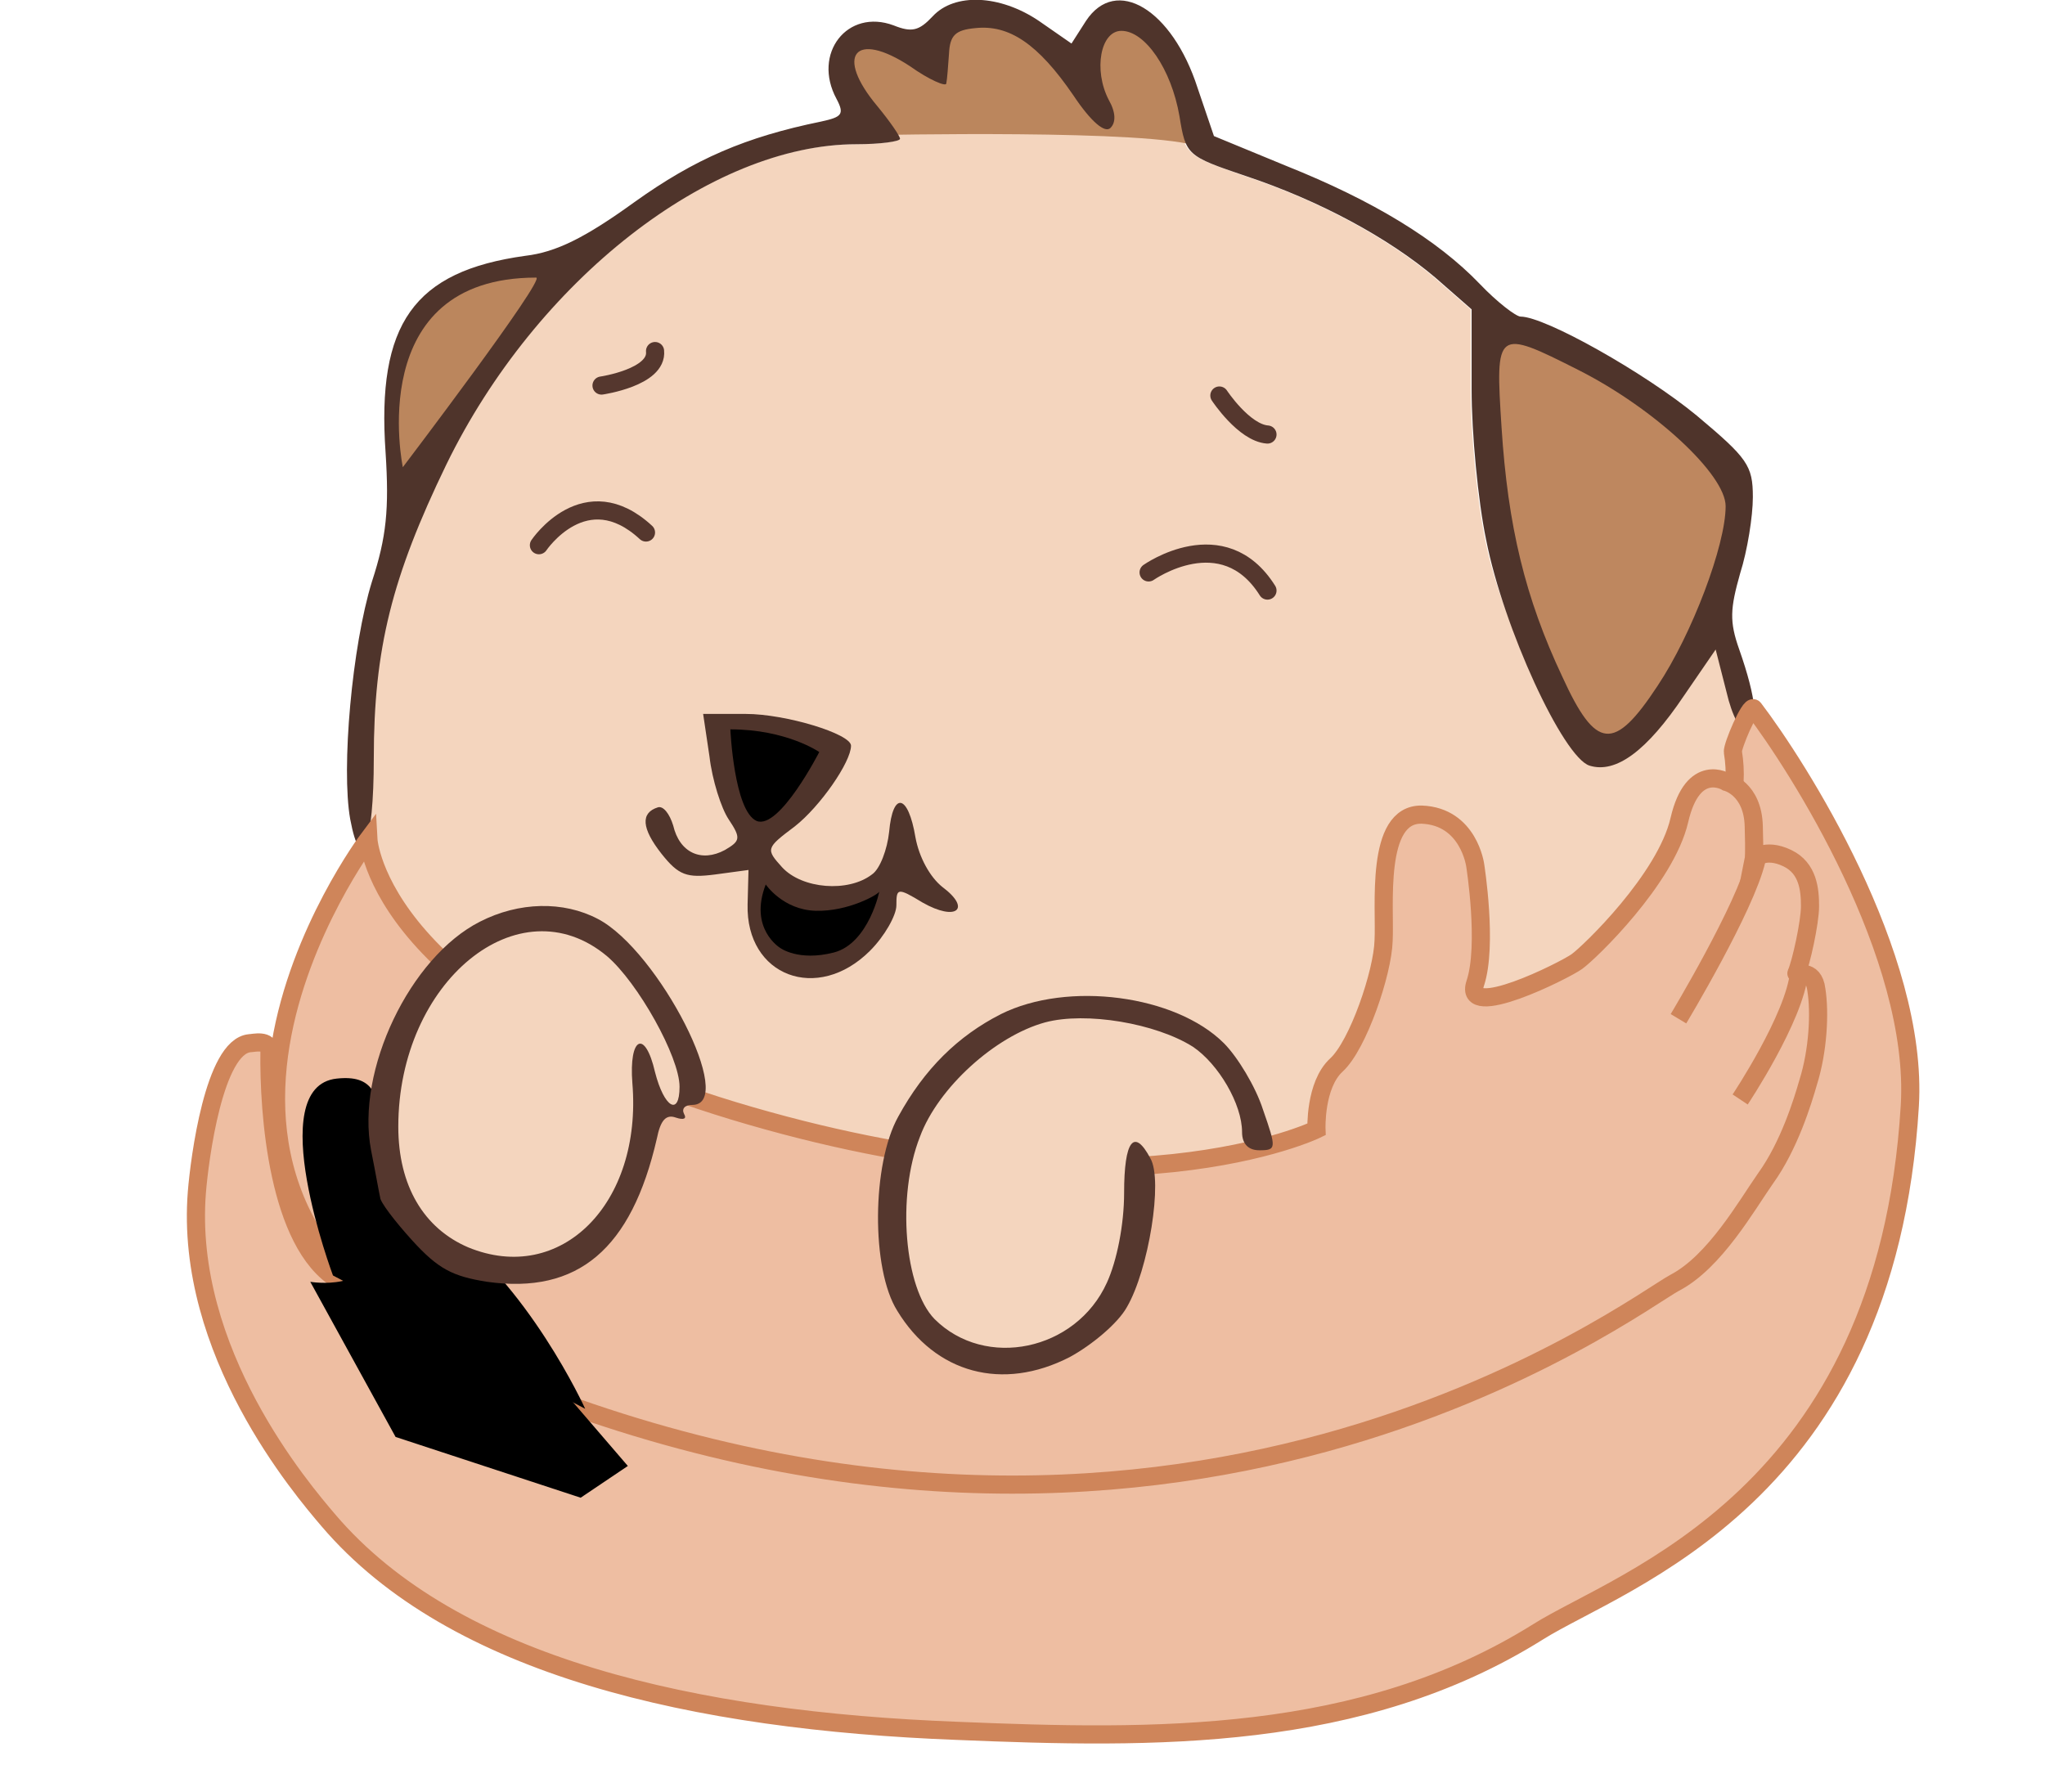 <?xml version="1.0" encoding="utf-8"?>
<!-- Generator: Adobe Illustrator 19.1.0, SVG Export Plug-In . SVG Version: 6.00 Build 0)  -->
<svg version="1.1" id="Слой_1" xmlns="http://www.w3.org/2000/svg" xmlns:xlink="http://www.w3.org/1999/xlink" x="0px" y="0px"
	 viewBox="0 0 225.4 197.5" style="enable-background:new 0 0 225.4 197.5;" xml:space="preserve">
<style type="text/css">
	.st0t{fill:#BE875F;}
	.st1t{fill:#F4D5BE;}
	.st2t{fill:#BB865D;}
	.st3t{fill:#4F342B;}
	.st4t{fill:#BE875D;}
	.st5t{fill:#76423B;}
	.st6t{fill:#EEBEA2;stroke:#CF855A;stroke-width:2;stroke-miterlimit:10;}
	.st7t{fill:#EEBEA2;stroke:#CF855A;stroke-width:2;stroke-linecap:round;stroke-miterlimit:10;}
	.st8t{fill:#EEBEA2;}
	.st9t{fill:#55372E;}
	.st10t{fill:none;stroke:#55372E;stroke-width:2;stroke-linecap:round;stroke-miterlimit:10;}
</style>
<polygon class="st0t" points="163.6,36.6 162.6,39.7 162.6,44.5 163.6,54 164.2,58.3 166.1,65.9 168.8,72.7 172.3,80 175,82.5 
	178.5,81.4 181,78.4 187,69.1 190.5,57.6 190.5,51.8 186,47.5 175,40.3 169.1,37 164.2,35.5 "/>
<path class="st1t" d="M38.2,114.1c0,40.5,10.2,46.9,70.7,46.9s68.8-3.2,68.8-43.7c0-33.7,23-15.4,11.9-47.8l-12.1,13.4l-6.5-7.4
	L163.6,54c4.8,5-0.6,9,4.1,13.9c1.9,2,8.6,15,9.1,15c2.7,0,15.1-13.9,13.3-21.1c-0.7-3-0.8,0.9-0.8,4.4c0,2.1,3.2-5.5,2.4-3
	c-1.1,3.9-1.2,5.3-0.1,8.4c1.9,5.4,2.2,8.6,0.9,9c-0.7,0.2-3.5-10.1-4.1-12.7l-1.6,2.9l-3.8,6.2c-4.1,6.1-4.9,6.4-7.8,5.5
	c-2.9-0.9-9.6-13.3-11.5-23c-0.9-4.3-1.6-11.8-1.6-16.6v-8.8l-4-3.5c-5.2-4.4-12.8-8.5-20.9-11.2c-4.6-1.6-6-2.1-6.7-3.8
	c-7-0.9-14.3-1.4-21.7-1.4c-3.4,0-6.8,0.1-10.1,0.3c0.3,0.4,0.4,0.7,0.4,0.8c0,0.3-2.2,0.6-4.8,0.6c-16.1,0-35.3,15-45.2,35.3
	c-6,12.4-8,20.3-8,32.4"/>
<path class="st2t" d="M96.1,14.9c0,0,31.2-0.7,36.1,1.3s-6.7-13.4-6.7-13.4h-4.7L118.4,7l-3.7-2.5l-5.4-2.5l-3.7,0.9l-2.8,3.6
	l-4.1-1.6l-4.4-0.2L93,7.5L96.1,14.9z"/>
<path class="st3t" d="M102.8,1.8c-1.5,1.6-2.3,1.8-4.3,1c-5.1-1.9-9,3.1-6.3,8.1c0.9,1.7,0.6,2-1.7,2.5c-8.3,1.7-13.9,4.1-20.6,8.9
	c-5.4,3.9-8.6,5.5-12,5.9c-12.3,1.7-16.4,7.5-15.4,21.7c0.4,6.2,0.1,9.3-1.5,14.2c-2.2,7.1-3.4,20.6-2.4,26.2
	c1.2,6.4,2.6,2.8,2.6-6.7c0-12.1,2-20,8-32.4c9.9-20.3,29.1-35.3,45.2-35.3c2.6,0,4.8-0.3,4.8-0.6s-1.1-1.9-2.5-3.6
	c-4.7-5.6-2.5-8.4,3.6-4.4c2.1,1.5,4,2.3,4,1.9c0.1-0.5,0.2-1.9,0.3-3.3c0.1-2,0.7-2.6,2.9-2.8c3.7-0.4,6.9,1.7,10.8,7.4
	c2,3,3.5,4.2,4.1,3.6c0.6-0.6,0.6-1.7-0.2-3.1c-1.7-3.3-0.9-7.6,1.4-7.6c2.6,0,5.5,4.2,6.4,9.4c0.7,4.3,0.8,4.4,7.3,6.6
	c8.1,2.7,15.7,6.8,20.9,11.2l4,3.5v8.8c0,4.8,0.7,12.3,1.6,16.6c1.9,9.7,8.5,24,11.4,24.9c2.9,0.9,6.3-1.6,10.4-7.7l3.5-5.1l1.2,4.7
	c0.6,2.6,1.6,4.5,2.3,4.3c1.3-0.4,1-3.6-0.9-9c-1.1-3.1-1-4.5,0.1-8.4c0.8-2.5,1.4-6.3,1.4-8.4c0-3.5-0.6-4.3-6.2-9
	c-5.7-4.7-16.7-10.9-19.4-10.9c-0.5,0-2.6-1.6-4.5-3.6c-4.7-4.9-11.8-9.2-21.3-13l-8-3.3L132,9.7c-2.8-8.7-9-12.4-12.3-7.4l-1.6,2.5
	l-3.6-2.5C110.2-0.6,105.2-0.8,102.8,1.8z M174,40.8c8.3,4.2,16.2,11.5,16.2,15c0,4.3-3.7,14.1-7.5,19.8c-4.8,7.3-6.8,7.1-10.5-1
	c-4.1-8.7-6-16.6-6.7-27.5C164.8,36.3,164.9,36.2,174,40.8z"/>
<g>
	<path class="st3t" d="M78.2,83.4c0.3,2.6,1.3,5.7,2.1,6.9c1.4,2.1,1.3,2.4-0.4,3.4c-2.6,1.4-5,0.3-5.7-2.7c-0.4-1.3-1.1-2.2-1.7-2
		c-1.9,0.6-1.8,2.3,0.4,5.1c1.9,2.4,2.8,2.7,5.9,2.3l3.7-0.5l-0.1,3.8c-0.2,7.9,7.7,10.9,13.5,5.1c1.6-1.6,2.9-3.9,2.9-5
		c0-1.9,0.1-2,2.9-0.3c3.7,2.1,5.4,0.7,2.2-1.7c-1.4-1.1-2.6-3.3-3-5.5c-0.8-4.8-2.5-5.1-2.9-0.6c-0.2,1.9-1,4.1-1.9,4.7
		c-2.6,2-7.7,1.6-9.9-0.8c-1.8-2-1.8-2.1,1.4-4.5c2.8-2.2,6.2-7.1,6.2-8.9c0-1.3-7.2-3.5-11.6-3.5h-4.7L78.2,83.4z"/>
	<path class="st4" d="M80.5,80.4c0,0,0.4,9,2.9,10.1c2.5,1,6.9-7.6,6.9-7.6S86.7,80.4,80.5,80.4z"/>
	<path class="st5" d="M84.4,97.5c0,0,1.9,2.8,5.5,2.9s6.9-1.8,7-2.1c0.1-0.3-1.1,5.7-5,6.7s-5.9-0.5-5.9-0.5S82.5,102.4,84.4,97.5z"
		/>
</g>
<path id="right_x5F_hand_x5F_puppy" class="st6t" d="M191,82.9c-0.1-0.6,1.9-5.3,2.3-4.8c4.8,6.3,18.2,27.2,17.2,43.8
	c-2.6,43.2-31.8,52.2-41,58c-19.5,12.2-42.3,11.8-64,10.9c-28.8-1.1-55.5-7-69.3-23.2c-2.9-3.4-15.9-18.6-14.5-36.2
	c0.3-3.7,1.9-16,5.8-16.4c0.4,0,2.2-0.5,2.2,0.9c-0.1,6.7,0.9,21.2,7.6,25.2c2,1.2-9.5-18.8-0.3-22.2c2.7-1,4,4.2,6.7,9.2
	c1.8,3.4,4,6.9,5.6,9.3c1.1,1.7,2,3.6,2.7,5.5c1.1,3.2,4.2,8.8,12.6,10.8C76.4,156.5,196.8,117.7,191,82.9z"/>
<g id="left_x5F_hand_x5F_puppy">
	<path class="st6t" d="M40.6,92.5c0,0,1,18.6,42.1,30.5s62.4,1.5,62.4,1.5s-0.2-4.9,2.2-7.1s5.1-10.2,5.2-13.7c0.2-3.6-1-14,4.2-13.9
		c5.2,0.2,5.9,5.6,5.9,5.6s1.4,8.8,0,13c-1.4,4.2,9.8-1.4,11.2-2.4c1.4-1,9.8-9.1,11.3-15.6s5.2-4.2,5.2-4.2s2.9,0.7,3,4.9
		c0.1,3.1,0,3.6,0,3.6s1.2-1.3,3.7-0.1c2.3,1.1,2.5,3.5,2.5,5.3c0,1.8-1,6.3-1.5,7.4c-0.1,0.3,1.9-0.7,2.2,1.8
		c0.4,2.5,0.2,6.7-0.9,10.2c-0.6,2.1-2.1,7-4.7,10.6c-2.1,3-5.6,9.2-10,11.5s-55.2,41.3-129.9,10.4C10.1,133.1,40.6,92.5,40.6,92.5z
		"/>
	<path class="st6t" d="M185,112.3c0,0,7.4-12.3,8.6-17.5"/>
	<path class="st6t" d="M191.8,121.2c0,0,6-9,6.5-14"/>
</g>
<g id="thumb">
	<path class="st7" d="M36.7,140.6c0,0-7.8-20.8,0.4-21.7c8.2-0.9,1.5,9.1,11.3,15.8c9.8,6.7,16.1,20.6,16.1,20.6"/>
	<path class="st8" d="M34.2,141.3c0,0,6.9,1.2,7.2-4.2s12.3,5.6,12.3,5.6l5.7,7.5l9.8,11.4l-5.2,3.5l-20.4-6.7L34.2,141.3z"/>
</g>
<g>
	<path class="st1t" d="M51.7,103.5l-5.1,6.3l-2.6,5l-1.4,5.9v6.8l2.2,6.4l4.2,4.8l6.4,1.3l6.7-1.3c0,0,4.2-2.1,4.4-3
		c0.2-0.9,4.8-10.8,4.8-10.8l1.6-2.2l3.7-1.9l3.2-5.7L64.5,97.5L51.7,103.5z"/>
	<polygon class="st1t" points="116.1,101.5 103.4,118.8 99.2,125.7 98.7,134 100.9,145.7 111.2,150.4 123.3,143.9 126.1,120.7 
		133.2,97.5 	"/>
	<path class="st2t" d="M44.4,51.5c0,0-4.4-20.9,14.7-20.9C60.2,30.7,44.4,51.5,44.4,51.5z"/>
	<path class="st9t" d="M52.9,101.6c-7.7,3.9-13.7,16.4-12,25.2c0.5,2.5,0.9,4.8,1,5.2c0,0.5,1.6,2.6,3.5,4.7c2.9,3.2,4.5,4,8.3,4.6
		c10,1.4,15.9-3.6,18.7-15.8c0.4-2,1-2.7,2.1-2.3c0.9,0.3,1.2,0.1,0.9-0.4c-0.3-0.6,0.1-1,0.9-1c5,0-3.7-17-10.4-20.5
		C62.1,99.3,57.2,99.4,52.9,101.6z M66.9,105.4c3.4,2.9,8,11.1,8,14.4c0,3.3-1.7,2.3-2.7-1.6c-1.1-4.8-2.9-3.9-2.5,1.2
		c1.1,13.3-7.9,22.3-18.1,18.1c-4.9-2.1-7.7-6.8-7.7-13.3C43.9,108.2,57.2,97.3,66.9,105.4z"/>
	<path class="st9t" d="M110.3,111.8c-4.7,2.4-8.4,6-11.3,11.3c-2.9,5.2-3,16.8-0.1,21.4c4.2,6.9,11.6,8.9,19,5.1
		c2.4-1.3,5.3-3.7,6.3-5.5c2.4-4.1,4-14,2.6-16.4c-1.8-3.4-2.9-2-2.9,3.8c0,3.5-0.8,7.5-1.9,9.9c-3.4,7.5-13.4,9.6-19,4
		c-3.3-3.4-4.2-13.5-1.6-20.1c2-5.4,8.3-11.1,13.8-12.6c4.5-1.2,12.2,0.1,16.3,2.7c2.8,1.9,5.4,6.3,5.4,9.4c0,1.3,0.7,2,1.9,2
		c1.9,0,1.9-0.2,0.4-4.5c-0.8-2.5-2.8-5.8-4.3-7.3C129.6,109.7,117.7,108.1,110.3,111.8z"/>
	<path class="st10t" d="M59.4,60.1c0,0,5.1-7.6,11.8-1.4"/>
	<path class="st10t" d="M66.3,42.5c0,0,6.2-0.9,5.9-3.8"/>
	<path class="st10t" d="M134.4,43.6c0,0,2.7,4.1,5.3,4.3"/>
	<path class="st10t" d="M126.6,63.1c0,0,8.2-5.8,13.1,2"/>
</g>
</svg>
